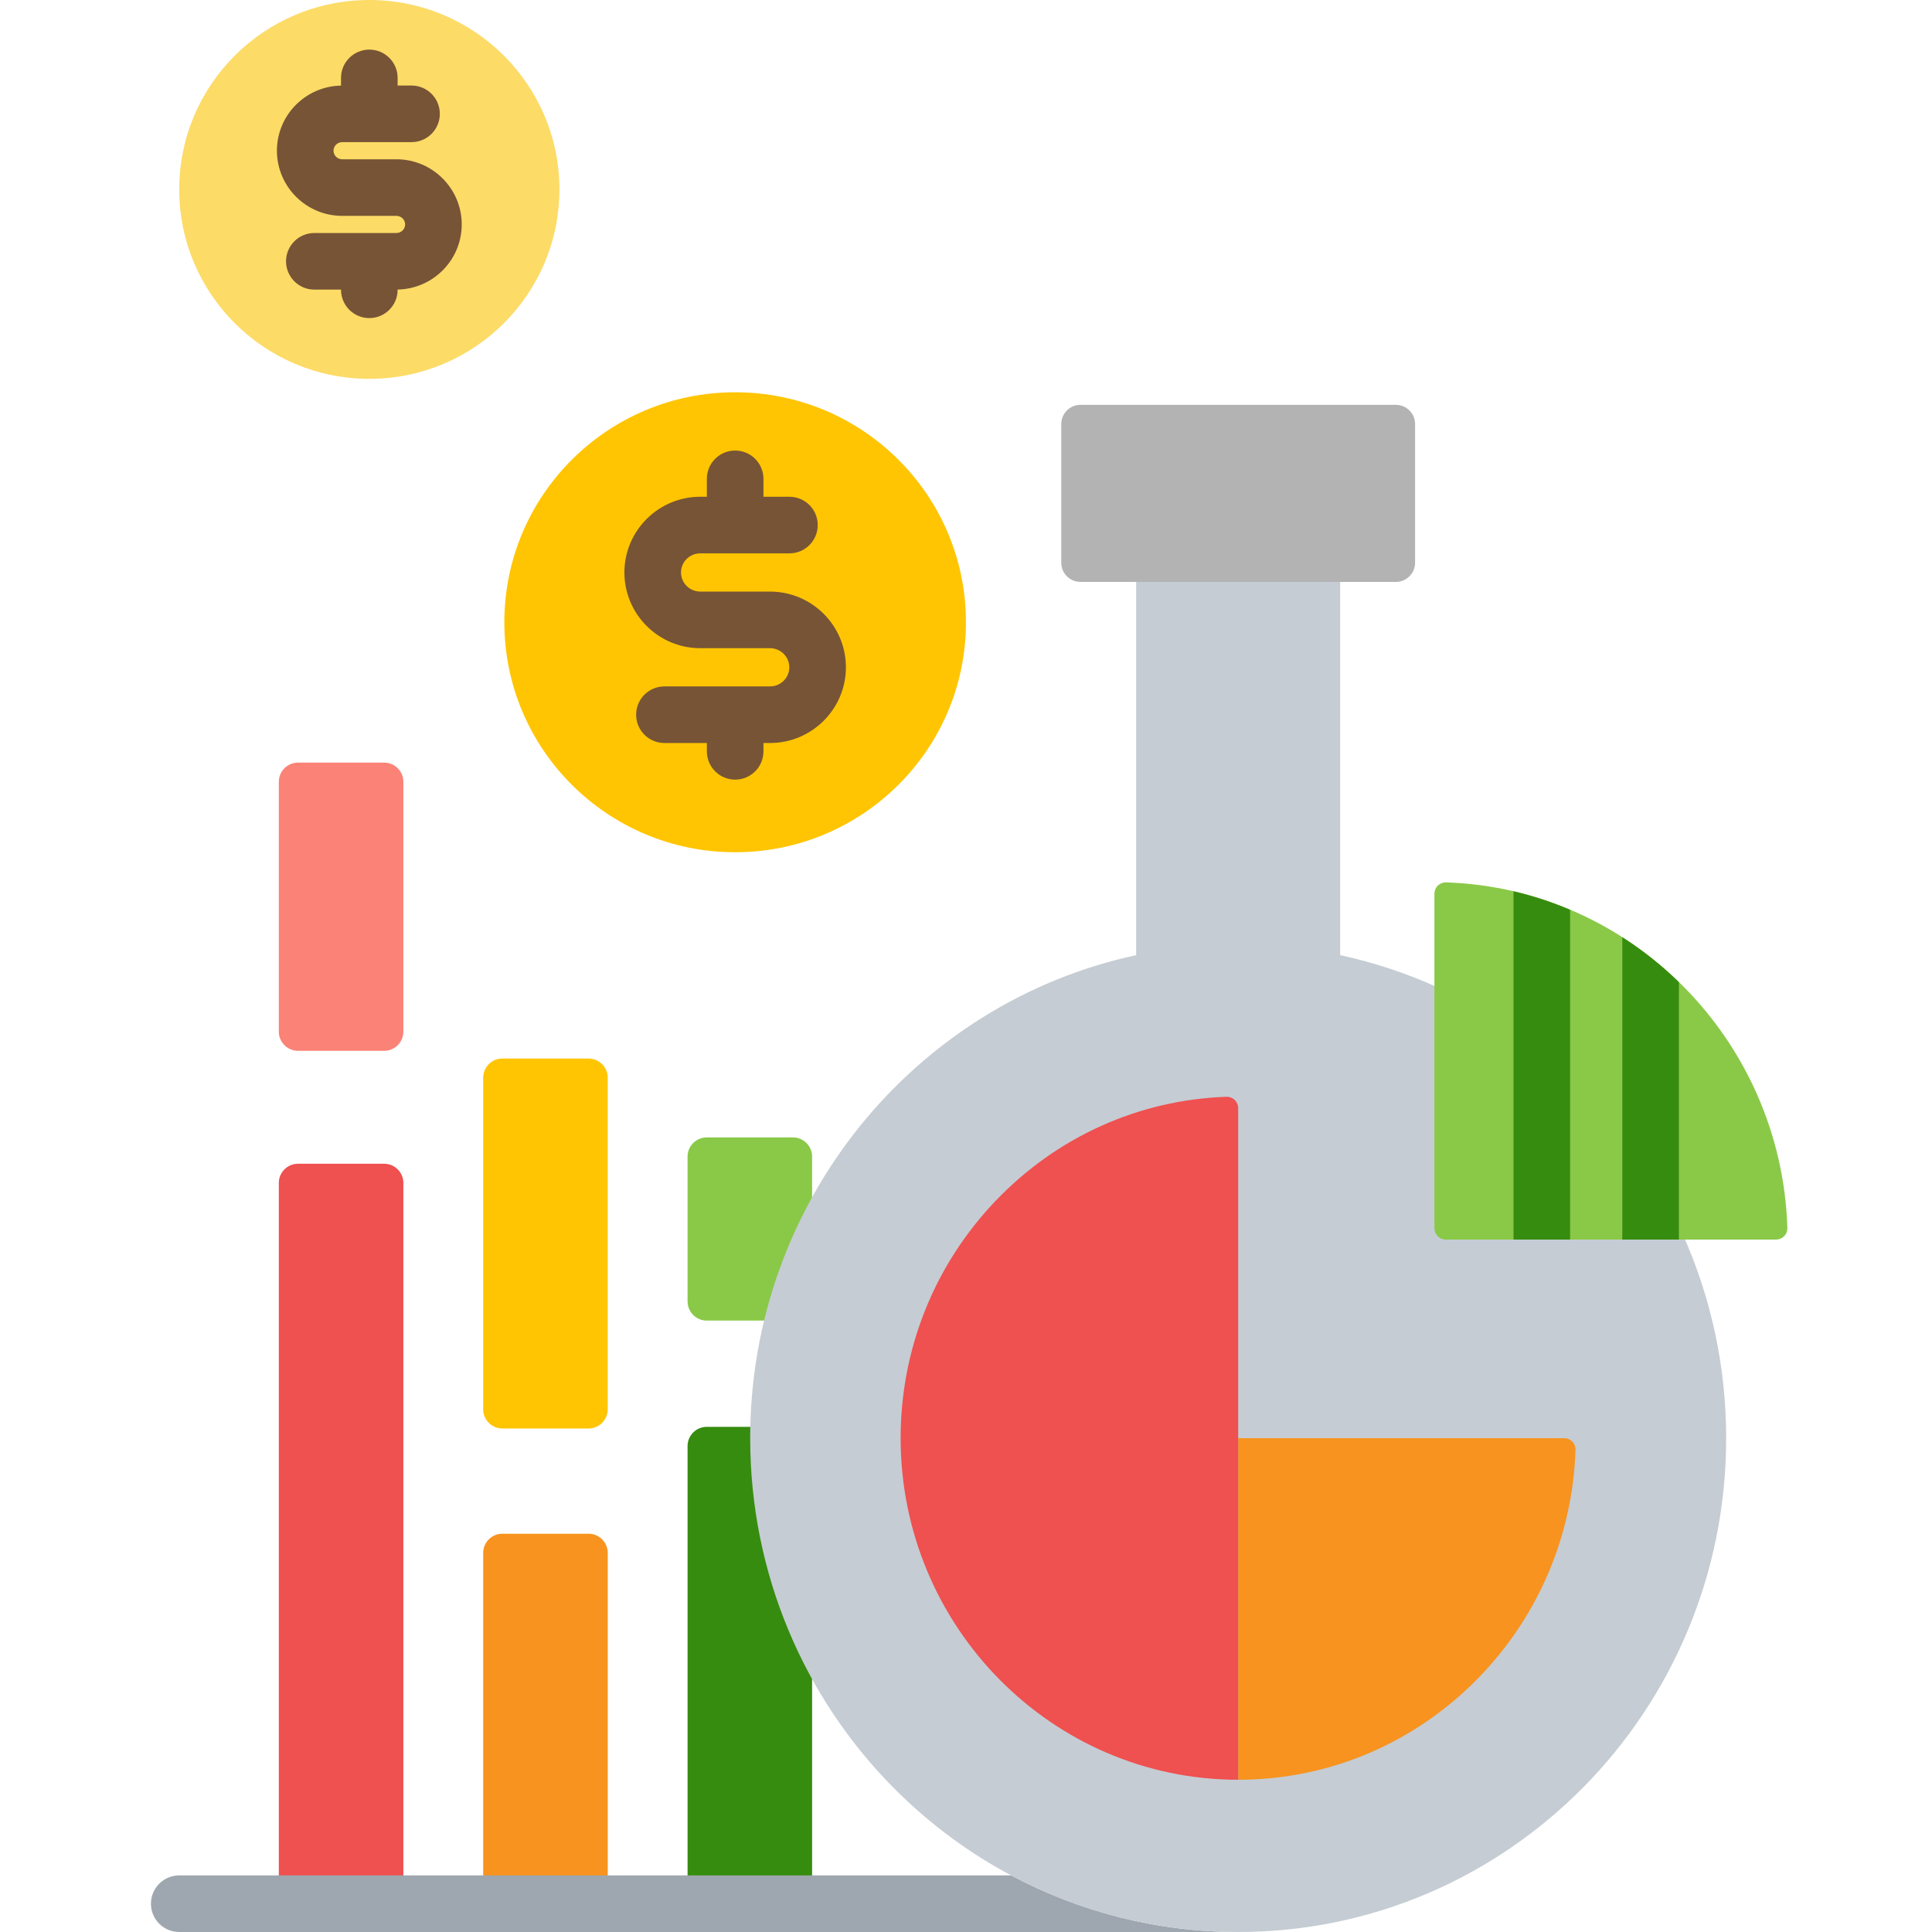 <svg height="512pt" viewBox="-39 0 511 512" width="512pt" xmlns="http://www.w3.org/2000/svg"><path d="m67.395 498v-184.516c0-2.793-2.285-5.078-5.078-5.078h-22.848c-2.793 0-5.078 2.285-5.078 5.078v184.516zm0 0" fill="#ef5050"/><path d="m121.555 498v-86.473c0-2.789-2.285-5.074-5.078-5.074h-22.848c-2.793 0-5.078 2.285-5.078 5.074v86.473zm0 0" fill="#f7931e"/><path d="m175.715 498v-55.211c-9.824-18.352-15.41-39.355-15.41-61.66 0-1 .016-2 .039-3h-12.555c-2.793 0-5.078 2.285-5.078 5.074v114.797zm0 0" fill="#368c0e"/><path d="m67.395 273.402c0 2.793-2.285 5.074-5.078 5.074h-22.848c-2.793 0-5.078-2.281-5.078-5.074v-66.227c0-2.793 2.285-5.074 5.078-5.074h22.848c2.793 0 5.078 2.281 5.078 5.074zm0 0" fill="#fb8276"/><path d="m121.555 373.492c0 2.789-2.285 5.074-5.078 5.074h-22.848c-2.793 0-5.078-2.285-5.078-5.074v-87.898c0-2.789 2.285-5.074 5.078-5.074h22.848c2.793 0 5.078 2.285 5.078 5.074zm0 0" fill="#ffc502"/><path d="m175.715 319.438v-12.934c0-2.793-2.285-5.078-5.078-5.078h-22.848c-2.793 0-5.078 2.285-5.078 5.078v38.391c0 2.793 2.285 5.074 5.078 5.074h16.281c2.602-10.625 6.512-20.895 11.645-30.531zm0 0" fill="#89c947"/><path d="m216.488 164.906c0 33.664-27.387 60.949-61.164 60.949-33.785 0-61.168-27.285-61.168-60.949s27.383-60.953 61.168-60.953c33.777 0 61.164 27.289 61.164 60.953zm0 0" fill="#ffc502"/><path d="m164.559 156.777h-18.477c-2.816 0-5.109-2.273-5.109-5.07 0-2.793 2.293-5.062 5.109-5.062h23.625c4.145 0 7.5-3.359 7.5-7.5 0-4.145-3.355-7.5-7.5-7.5h-6.883v-4.746c0-4.145-3.359-7.5-7.5-7.5-4.145 0-7.5 3.355-7.5 7.5v4.746h-1.742c-11.086 0-20.109 9-20.109 20.062 0 11.066 9.023 20.07 20.109 20.07h18.477c2.82 0 5.117 2.27 5.117 5.062 0 2.793-2.297 5.066-5.117 5.066h-27.977c-4.141 0-7.5 3.355-7.5 7.5s3.359 7.5 7.5 7.5h11.242v2.207c0 4.141 3.355 7.5 7.5 7.5 4.141 0 7.5-3.359 7.5-7.5v-2.207h1.734c11.094 0 20.117-9.004 20.117-20.066s-9.023-20.062-20.117-20.062zm0 0" fill="#775436"/><path d="m108.754 50.199c0-27.723-22.555-50.199-50.379-50.199-27.82 0-50.375 22.477-50.375 50.199 0 27.723 22.555 50.199 50.375 50.199 27.824 0 50.379-22.477 50.379-50.199zm0 0" fill="#fcdb67"/><path d="m82.863 59.48c0-9.523-7.762-17.27-17.305-17.27h-14.367c-1.27 0-2.305-1.023-2.305-2.273s1.035-2.27 2.305-2.27h18.367c4.145 0 7.5-3.355 7.5-7.5 0-4.141-3.355-7.5-7.5-7.5h-3.684v-2.02c0-4.145-3.359-7.5-7.5-7.5s-7.5 3.355-7.5 7.5v2.039c-9.395.168-16.988 7.836-16.988 17.25 0 9.523 7.766 17.273 17.305 17.273h14.363c1.273 0 2.309 1.016 2.309 2.27 0 1.25-1.035 2.27-2.309 2.27h-21.75c-4.141 0-7.5 3.355-7.5 7.5 0 4.141 3.359 7.5 7.5 7.5h7.07v.047c0 4.141 3.359 7.5 7.5 7.5s7.5-3.359 7.5-7.5v-.062c9.395-.172 16.988-7.84 16.988-17.254zm0 0" fill="#775436"/><path d="m8 497c-4.141 0-7.5 3.355-7.5 7.5s3.359 7.5 7.5 7.5h280.629c-21.723 0-42.188-5.426-60.156-15zm0 0" fill="#9ea7af"/><path d="m288.629 512h2.238c.258 0 .512-.016.766-.039-1 .023-2 .039-3.004.039zm0 0" fill="#9ea7af"/><path d="m343.637 327.5c-1.105 0-2-.898-2-2v-63.77c-8.238-3.75-16.93-6.656-25.977-8.602v-99.914h-54.066v99.914c-58.441 12.582-102.289 65.105-102.289 128 0 72.277 57.898 130.871 129.324 130.871 71.422 0 129.32-58.594 129.32-130.871 0-19.109-4.055-37.262-11.332-53.629zm0 0" fill="#c5ccd3"/><path d="m343.637 328.5c-1.656 0-3-1.344-3-3v-88.656c0-.816.328-1.594.914-2.156.559-.543 1.309-.844 2.086-.844h.098c49.129 1.625 88.852 41.844 90.438 91.562.027.809-.277 1.598-.844 2.184-.562.582-1.344.91-2.152.91zm0 0" fill="#89c947"/><path d="m361.594 328.5h15v-87.398c-4.816-2.039-9.82-3.703-15-4.91zm0 0" fill="#368c0e"/><path d="m390.426 328.5h15v-68.223c-4.582-4.461-9.602-8.461-15-11.91zm0 0" fill="#368c0e"/><path d="m335.512 149.137c0 2.793-2.285 5.078-5.078 5.078h-83.609c-2.793 0-5.078-2.285-5.078-5.078v-36.773c0-2.793 2.285-5.078 5.078-5.078h83.609c2.793 0 5.078 2.285 5.078 5.078zm0 0" fill="#b3b3b3"/><path d="m377.184 382.043c-.566-.582-1.344-.914-2.156-.914h-86.398v90.523c23.328 0 45.426-9.07 62.215-25.539 16.746-16.426 26.398-38.398 27.184-61.883.027-.812-.277-1.602-.844-2.188zm0 0" fill="#f7931e"/><path d="m288.629 293.656c0-.812-.332-1.59-.918-2.156-.559-.539-1.309-.844-2.082-.844-.035 0-.07.004-.105.004-23.211.805-44.926 10.586-61.148 27.547-16.25 16.988-25.199 39.332-25.199 62.922 0 49.918 40.129 90.523 89.453 90.523zm0 0" fill="#ef5050"/></svg>